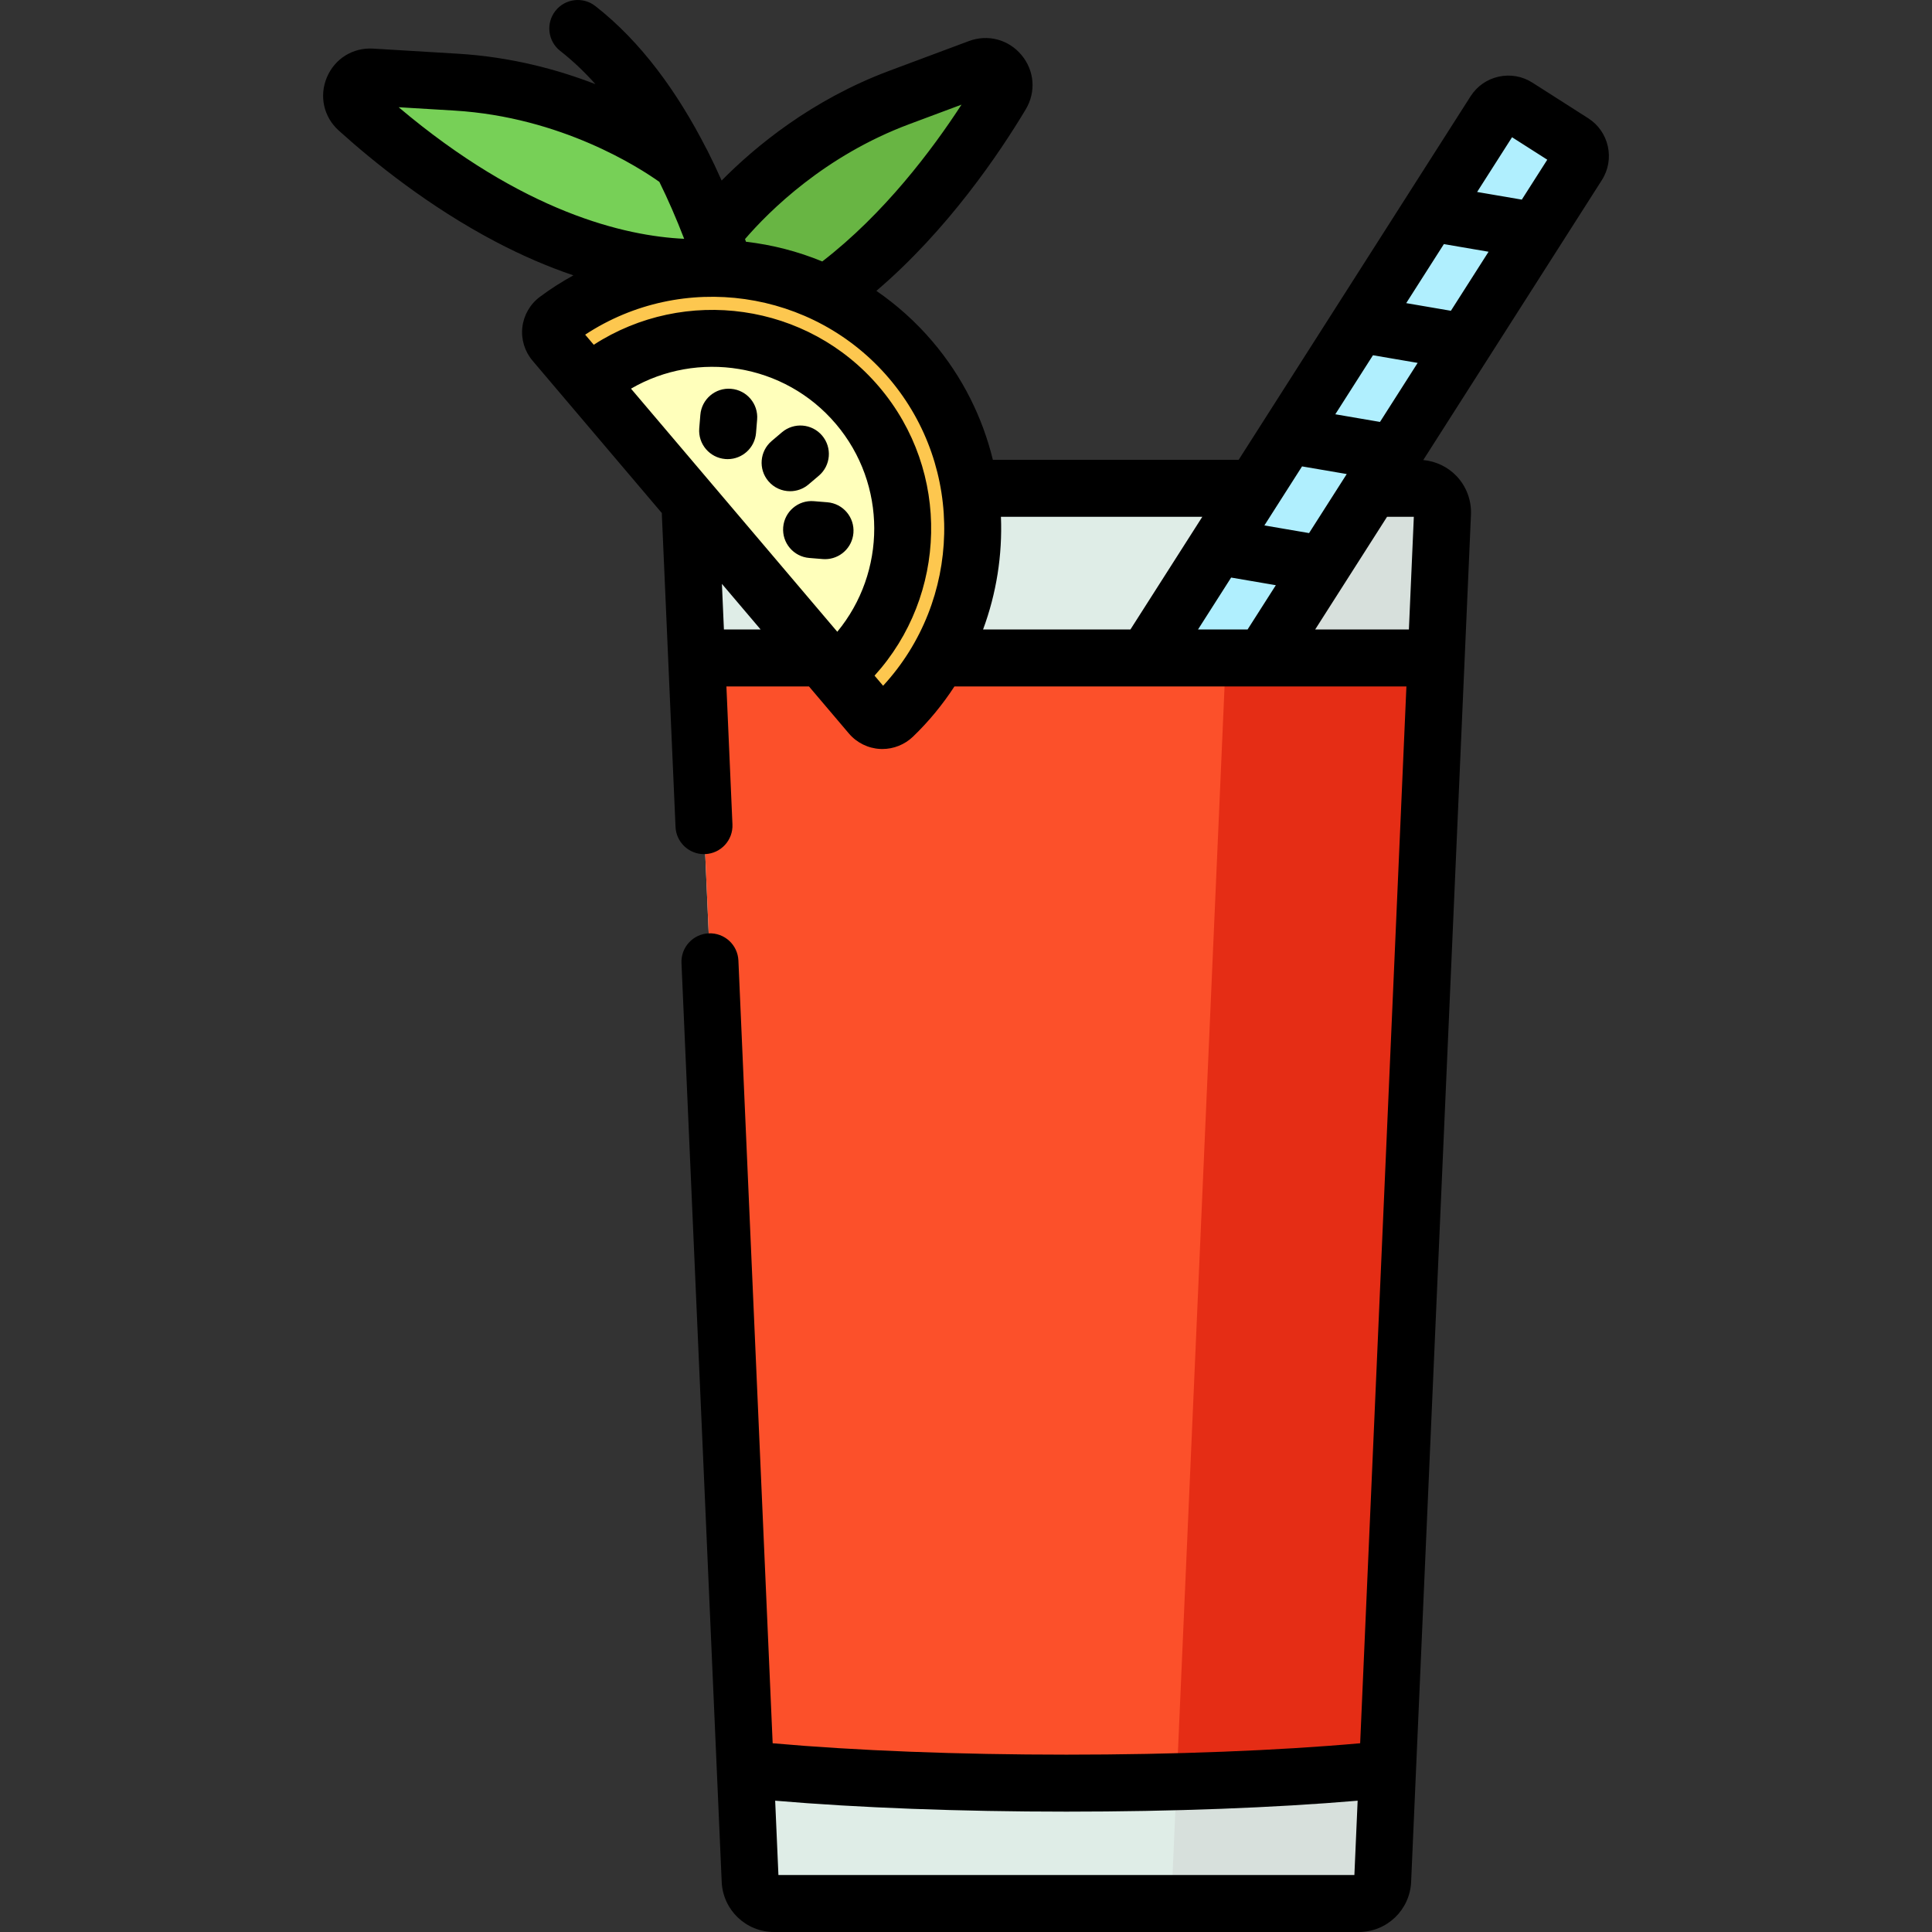 <?xml version="1.0" encoding="iso-8859-1"?>
<!-- Generator: Adobe Illustrator 19.0.0, SVG Export Plug-In . SVG Version: 6.00 Build 0)  -->
<svg version="1.1" id="Capa_1" xmlns="http://www.w3.org/2000/svg" xmlns:xlink="http://www.w3.org/1999/xlink" x="0px" y="0px"
	 viewBox="0 0 512.001 512.001" style="enable-background:new 0 0 512.001 512.001;" xml:space="preserve">
<rect x="0" y="0" width="512.001" height="512.001" fill="#333333" stroke="none"/>
<path style="fill:#77D057;" d="M94.825,28.987c-3.458-3.121-1.043-8.851,3.607-8.571l22.445,1.352
	c35.667,2.149,59.744,21.392,59.814,21.448c4.377,8.631,8.091,17.884,11.245,27.312C151.616,74.956,112.424,44.871,94.825,28.987z"
	/>
<path style="fill:#68B543;" d="M259.397,17.959l-21.064,7.866c-27.966,10.444-44.689,29.91-49.467,36.08
	c3.43,9.07,6.297,18.434,8.687,27.678c33.139-12.615,56.98-46.405,67.802-64.483C267.749,21.101,263.764,16.328,259.397,17.959z"/>
<path style="fill:#DFEDE7;" d="M205.143,504.45h154.933c3.4,0,6.196-2.677,6.345-6.073l15.858-362.345
	c0.158-3.613-2.728-6.629-6.345-6.629H189.285c-3.617,0-6.503,3.016-6.345,6.629l15.858,362.345
	C198.946,501.773,201.743,504.45,205.143,504.45z"/>
<path style="fill:#D7E0DC;" d="M375.934,129.403H326.82L310.406,504.45h49.669c3.4,0,6.196-2.677,6.345-6.073l15.858-362.345
	C382.437,132.418,379.551,129.403,375.934,129.403z"/>
<path style="fill:#FC502A;" d="M380.601,174.362L366.42,498.377c-0.149,3.396-2.945,6.073-6.345,6.073H205.143
	c-3.4,0-6.196-2.677-6.345-6.073l-14.181-324.015H380.601z"/>
<path style="fill:#FDC74F;" d="M230.73,189.508c1.536,1.811,4.274,1.921,5.985,0.274c26.034-25.069,28.411-66.398,4.702-94.337
	s-64.874-32.319-93.845-10.711c-1.903,1.42-2.239,4.139-0.703,5.95L230.73,189.508z"/>
<path style="fill:#FFFFBB;" d="M221.45,178.572c21.242-18.034,23.847-49.873,5.817-71.12s-49.868-23.857-71.118-5.833
	L221.45,178.572z"/>
<path style="fill:#B0EFFE;" d="M416.834,37.701l-14.795-9.438c-2.008-1.281-4.674-0.692-5.955,1.316l-92.365,144.783h31.047
	L418.15,43.656C419.431,41.648,418.842,38.982,416.834,37.701z"/>
<path style="fill:#E52D15;" d="M366.421,498.377l14.181-324.015h-55.749l-14.446,330.089h49.669c1.062,0,2.066-0.262,2.948-0.725
	C364.965,502.707,366.319,500.712,366.421,498.377z"/>
<path style="fill:#DFEDE7;" d="M282.609,472.553c32.982,0,62.941-1.398,85.103-3.675l-1.291,29.498
	c-0.149,3.396-2.945,6.073-6.345,6.073H205.143c-3.4,0-6.196-2.677-6.345-6.073l-1.291-29.498
	C219.668,471.156,249.627,472.553,282.609,472.553z"/>
<path style="fill:#D7E0DC;" d="M363.82,503.221c0.152-0.111,0.298-0.229,0.439-0.352c0.047-0.041,0.096-0.081,0.142-0.123
	c0.177-0.164,0.345-0.338,0.502-0.522c0.029-0.034,0.055-0.072,0.084-0.107c0.127-0.156,0.247-0.317,0.36-0.484
	c0.04-0.06,0.08-0.121,0.118-0.182c0.107-0.171,0.206-0.348,0.296-0.53c0.021-0.041,0.044-0.081,0.064-0.122
	c0.104-0.222,0.194-0.451,0.273-0.686c0.02-0.06,0.036-0.122,0.054-0.183c0.056-0.186,0.103-0.375,0.142-0.567
	c0.014-0.071,0.029-0.142,0.042-0.215c0.042-0.252,0.074-0.508,0.086-0.769l0,0l0.096-2.189l1.195-27.309
	c-15.399,1.582-34.567,2.738-55.893,3.298l-1.412,32.274h49.669c0.243,0,0.482-0.017,0.719-0.044
	c0.074-0.008,0.146-0.022,0.219-0.032c0.164-0.024,0.325-0.054,0.485-0.09c0.079-0.018,0.158-0.038,0.236-0.059
	c0.157-0.043,0.312-0.092,0.464-0.146c0.067-0.024,0.135-0.045,0.201-0.072c0.213-0.084,0.423-0.176,0.625-0.282
	c0.217-0.114,0.424-0.244,0.626-0.382C363.708,503.304,363.764,503.262,363.82,503.221z"/>
<path d="M214.269,128.385l2.726-2.312c3.179-2.698,3.571-7.463,0.873-10.642c-2.697-3.179-7.461-3.57-10.642-0.874l-2.726,2.312
	c-3.179,2.698-3.571,7.463-0.873,10.642c1.493,1.761,3.62,2.666,5.762,2.666C211.114,130.177,212.849,129.589,214.269,128.385z"/>
<path d="M215.694,132.817c-4.161-0.352-7.801,2.754-8.14,6.91c-0.34,4.156,2.754,7.8,6.91,8.139l3.562,0.291
	c0.209,0.018,0.417,0.026,0.623,0.026c3.891,0,7.194-2.989,7.517-6.936c0.34-4.156-2.754-7.8-6.91-8.139L215.694,132.817z"/>
<path d="M193.741,103.039c-4.163-0.358-7.802,2.752-8.142,6.908l-0.292,3.562c-0.341,4.156,2.752,7.801,6.908,8.141
	c0.21,0.018,0.418,0.026,0.625,0.026c3.89,0,7.193-2.988,7.517-6.934l0.292-3.562C200.99,107.025,197.898,103.38,193.741,103.039z"
	/>
<path d="M420.896,31.336c0-0.001-0.001-0.001-0.002-0.002l-14.795-9.438c-2.671-1.703-5.843-2.264-8.94-1.582
	c-3.094,0.683-5.737,2.532-7.441,5.203l-61.457,96.335h-65.142c-2.734-11.213-8.023-21.957-15.946-31.293
	c-4.454-5.249-9.491-9.735-14.925-13.477c18.925-16.148,32.629-36.485,39.585-48.105c2.761-4.611,2.322-10.259-1.117-14.388
	c-3.442-4.132-8.923-5.583-13.96-3.704l-21.064,7.866c-20.601,7.694-35.555,20.083-44.452,29.094
	c-1.238-2.775-2.508-5.466-3.815-8.044c-0.066-0.131-0.146-0.254-0.219-0.38c-7.684-15.048-17.328-28.359-29.437-37.819
	c-3.287-2.569-8.031-1.986-10.598,1.302c-2.567,3.286-1.984,8.031,1.302,10.598c3.309,2.585,6.411,5.545,9.325,8.804
	c-10.033-3.887-22.409-7.227-36.467-8.074L98.887,12.88c-5.376-0.32-10.184,2.672-12.264,7.632
	c-2.078,4.955-0.844,10.481,3.144,14.08c9.214,8.316,23.908,20.179,41.582,29.466c6.978,3.667,13.854,6.635,20.609,8.911
	c-3.055,1.679-6.032,3.574-8.898,5.712c-2.582,1.925-4.27,4.861-4.633,8.054c-0.361,3.176,0.618,6.397,2.686,8.833l34.288,40.406
	c-0.001,0.129-0.008,0.256-0.003,0.387l3.623,82.774c0.177,4.053,3.519,7.22,7.537,7.22c0.112,0,0.224-0.002,0.336-0.007
	c4.166-0.183,7.395-3.707,7.213-7.874l-1.6-36.562h21.876l10.591,12.481c2.068,2.437,5.085,3.928,8.278,4.088
	c0.194,0.01,0.387,0.015,0.581,0.015c3.008,0,5.94-1.176,8.121-3.275c4.24-4.083,7.892-8.559,10.986-13.309l0,0h119.776l0,0
	l-12.257,280.071c-21.869,1.952-49.183,3.019-77.847,3.019s-55.978-1.068-77.847-3.019l-9.078-207.423
	c-0.182-4.165-3.681-7.393-7.873-7.213c-4.166,0.183-7.395,3.707-7.213,7.874l10.656,243.485
	c0.326,7.455,6.426,13.295,13.888,13.295h154.933c7.462,0,13.562-5.84,13.888-13.294l15.858-362.346
	c0.165-3.769-1.236-7.494-3.845-10.22c-2.321-2.425-5.474-3.922-8.797-4.225l47.335-74.199
	C428.033,42.205,426.41,34.856,420.896,31.336z M240.974,32.899l13.839-5.168c-7.828,12.043-20.533,28.929-36.9,41.556
	c-6.478-2.665-13.248-4.413-20.22-5.222c-0.084-0.238-0.171-0.47-0.256-0.708C203.888,55.873,218.609,41.251,240.974,32.899z
	 M105.646,28.416l14.776,0.89c28.38,1.71,49.116,15.193,54.321,18.9c2.305,4.678,4.501,9.721,6.568,15.08
	C165.585,62.558,138.661,56.287,105.646,28.416z M191.844,166.812l-0.529-12.081l10.252,12.081H191.844z M221.89,167.421
	l-27.334-32.21L167.222,103c17.618-10.254,40.647-6.736,54.287,9.338S234.873,151.705,221.89,167.421z M234.033,181.731
	l-2.271-2.676c19.267-21.228,20.298-54.054,1.261-76.488c-19.037-22.435-51.595-26.758-75.674-11.202l-2.271-2.676
	c25.687-16.887,60.43-12.106,80.581,11.64C255.811,124.077,254.874,159.136,234.033,181.731z M358.928,496.9H206.29l-0.862-19.697
	c21.963,1.878,48.963,2.9,77.181,2.9c28.217,0,55.217-1.023,77.181-2.9L358.928,496.9z M299.579,166.812h-39.052
	c3.543-9.573,5.142-19.736,4.731-29.858h53.369L299.579,166.812z M330.627,166.812h-13.135l8.774-13.754l11.842,2.027
	L330.627,166.812z M335.077,139.245l9.981-15.645l11.842,2.027l-9.981,15.645L335.077,139.245z M373.374,166.812h-24.835
	l19.048-29.858h7.094L373.374,166.812z M365.712,111.816l-11.842-2.028l9.981-15.645l11.842,2.027L365.712,111.816z M384.504,82.359
	l-11.842-2.027l9.981-15.645l11.842,2.027L384.504,82.359z M403.296,52.902l-11.842-2.027l9.254-14.506l9.336,5.956L403.296,52.902z
	"/>
<g>
</g>
<g>
</g>
<g>
</g>
<g>
</g>
<g>
</g>
<g>
</g>
<g>
</g>
<g>
</g>
<g>
</g>
<g>
</g>
<g>
</g>
<g>
</g>
<g>
</g>
<g>
</g>
<g>
</g>
</svg>
